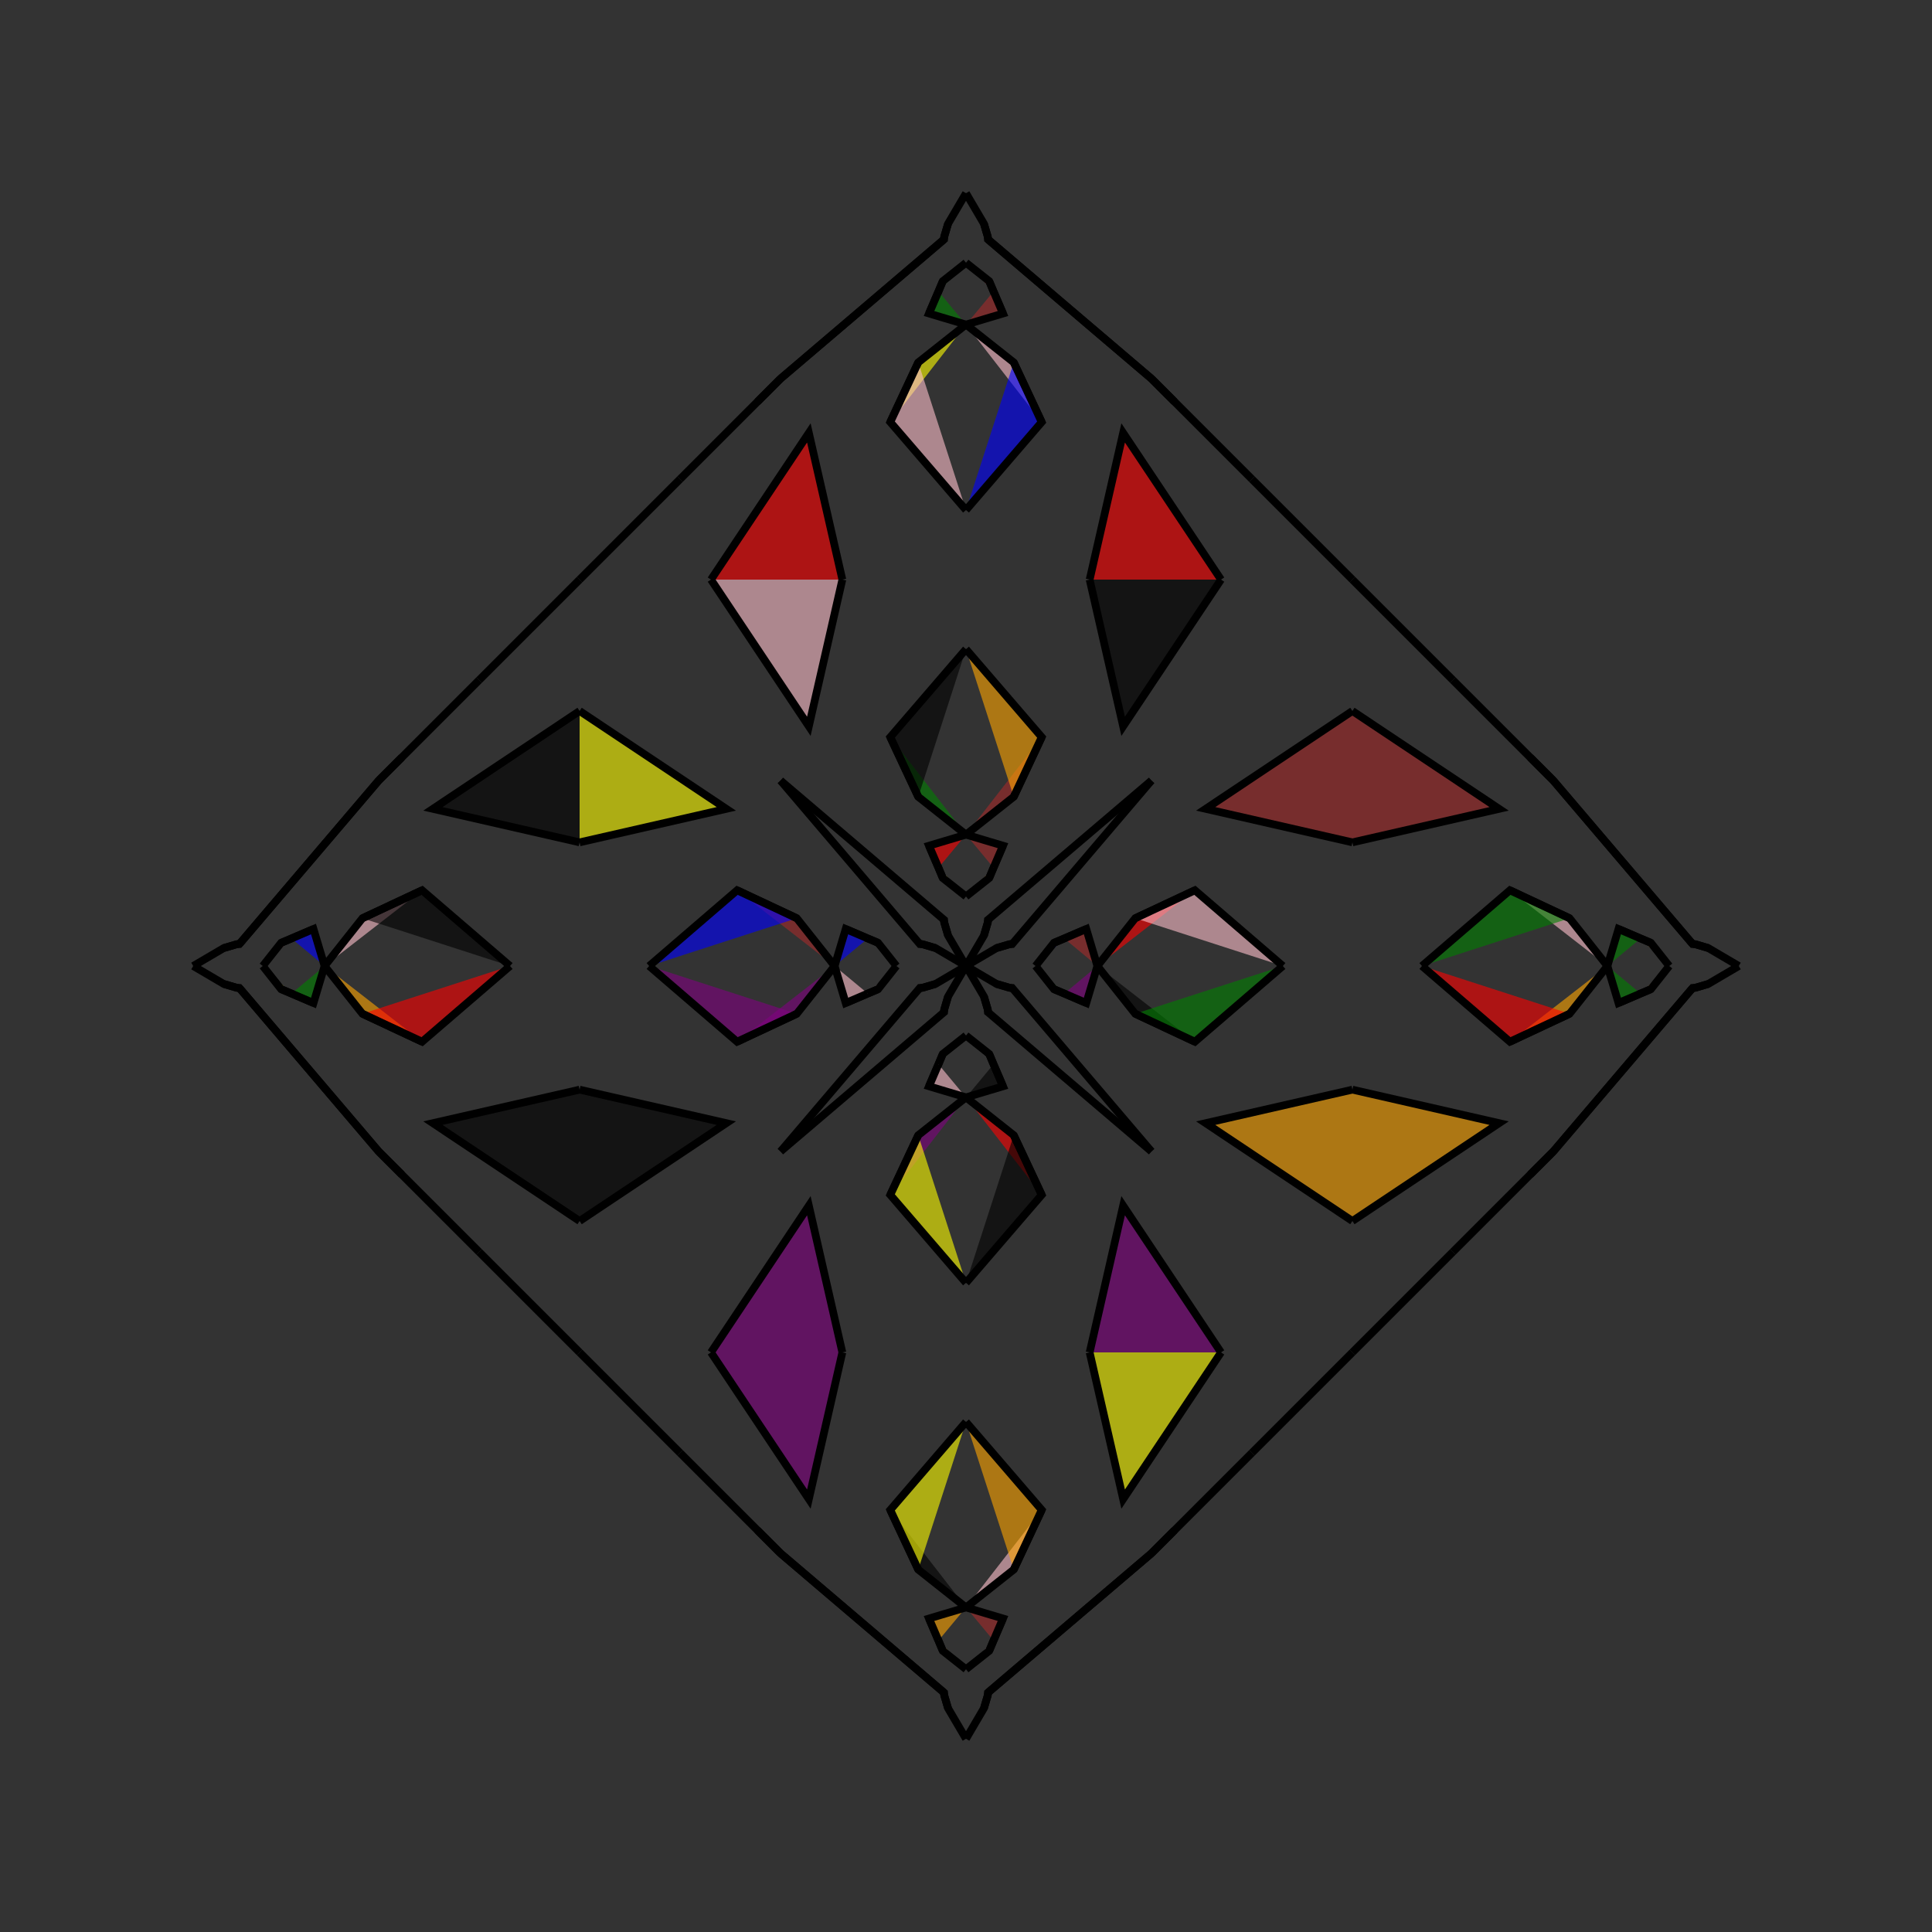<?xml version="1.0" encoding="UTF-8"?>
<svg xmlns="http://www.w3.org/2000/svg" xmlns:xlink="http://www.w3.org/1999/xlink"
     width="250" height="250" viewBox="-125.0 -125.0 250 250">
<rect x="-125.0" y="-125.0" width="250" height="250" fill="#333333" stroke="none"/>
<defs>
</defs>
<path d="M9.0,-0.0 L11.376,-3 L12.713,-3.564" fill="blue" fill-opacity="0.6" stroke="black" stroke-width="1" />
<path d="M9.0,-0.0 L11.376,3 L12.713,3.564" fill="green" fill-opacity="0.6" stroke="black" stroke-width="1" />
<path d="M11.376,-3 L12.713,-3.564 L15.566,-4.789" fill="brown" fill-opacity="0.6" stroke="black" stroke-width="1" />
<path d="M11.376,3 L12.713,3.564 L15.566,4.789" fill="green" fill-opacity="0.6" stroke="black" stroke-width="1" />
<path d="M12.713,-3.564 L15.566,-4.789 L17.0,-0.0" fill="brown" fill-opacity="0.6" stroke="black" stroke-width="1" />
<path d="M12.713,3.564 L15.566,4.789 L17.0,-0.0" fill="purple" fill-opacity="0.6" stroke="black" stroke-width="1" />
<path d="M17.0,-0.0 L21.894,-6.178 L29.617,-9.799" fill="red" fill-opacity="0.6" stroke="black" stroke-width="1" />
<path d="M17.0,-0.0 L21.894,6.178 L29.617,9.799" fill="black" fill-opacity="0.6" stroke="black" stroke-width="1" />
<path d="M21.894,-6.178 L29.617,-9.799 L41.0,-0.0" fill="pink" fill-opacity="0.6" stroke="black" stroke-width="1" />
<path d="M21.894,6.178 L29.617,9.799 L41.0,-0.0" fill="green" fill-opacity="0.6" stroke="black" stroke-width="1" />
<path d="M50.0,-16.0 L31.015,-20.335 L50.0,-33.0" fill="brown" fill-opacity="0.6" stroke="black" stroke-width="1" />
<path d="M50.0,16.0 L31.015,20.335 L50.0,33.0" fill="orange" fill-opacity="0.6" stroke="black" stroke-width="1" />
<path d="M50.0,50.0 L40.0,60.0 L37.0,63.0" fill="green" fill-opacity="0.6" stroke="black" stroke-width="1" />
<path d="M50.0,-50.0 L40.0,-60.0 L37.0,-63.0" fill="black" fill-opacity="0.6" stroke="black" stroke-width="1" />
<path d="M37.0,63.0 L27.0,73.0 L24.0,76.0" fill="black" fill-opacity="0.6" stroke="black" stroke-width="1" />
<path d="M37.0,-63.0 L27.0,-73.0 L24.0,-76.0" fill="red" fill-opacity="0.6" stroke="black" stroke-width="1" />
<path d="M27.0,73.0 L24.0,76.0 L2.841,94.023" fill="red" fill-opacity="0.6" stroke="black" stroke-width="1" />
<path d="M27.0,-73.0 L24.0,-76.0 L2.841,-94.023" fill="red" fill-opacity="0.6" stroke="black" stroke-width="1" />
<path d="M24.0,-24.0 L5.977,-2.841 L5.702,-2.838" fill="purple" fill-opacity="0.6" stroke="black" stroke-width="1" />
<path d="M24.0,24.0 L5.977,2.841 L5.702,2.838" fill="green" fill-opacity="0.6" stroke="black" stroke-width="1" />
<path d="M5.977,-2.841 L5.702,-2.838 L3.955,-2.324" fill="blue" fill-opacity="0.6" stroke="black" stroke-width="1" />
<path d="M5.977,2.841 L5.702,2.838 L3.955,2.324" fill="brown" fill-opacity="0.6" stroke="black" stroke-width="1" />
<path d="M5.702,-2.838 L3.955,-2.324 L0.0,-0.0" fill="orange" fill-opacity="0.6" stroke="black" stroke-width="1" />
<path d="M5.702,2.838 L3.955,2.324 L0.0,-0.0" fill="purple" fill-opacity="0.6" stroke="black" stroke-width="1" />
<path d="M-9.0,-0.0 L-11.376,-3 L-12.713,-3.564" fill="black" fill-opacity="0.6" stroke="black" stroke-width="1" />
<path d="M-9.0,-0.0 L-11.376,3 L-12.713,3.564" fill="pink" fill-opacity="0.6" stroke="black" stroke-width="1" />
<path d="M-11.376,-3 L-12.713,-3.564 L-15.566,-4.789" fill="yellow" fill-opacity="0.6" stroke="black" stroke-width="1" />
<path d="M-11.376,3 L-12.713,3.564 L-15.566,4.789" fill="green" fill-opacity="0.6" stroke="black" stroke-width="1" />
<path d="M-12.713,-3.564 L-15.566,-4.789 L-17.0,-0.0" fill="blue" fill-opacity="0.6" stroke="black" stroke-width="1" />
<path d="M-12.713,3.564 L-15.566,4.789 L-17.0,-0.0" fill="pink" fill-opacity="0.6" stroke="black" stroke-width="1" />
<path d="M-17.0,-0.0 L-21.894,-6.178 L-29.617,-9.799" fill="brown" fill-opacity="0.6" stroke="black" stroke-width="1" />
<path d="M-17.0,-0.0 L-21.894,6.178 L-29.617,9.799" fill="purple" fill-opacity="0.6" stroke="black" stroke-width="1" />
<path d="M-21.894,-6.178 L-29.617,-9.799 L-41.0,-0.0" fill="blue" fill-opacity="0.6" stroke="black" stroke-width="1" />
<path d="M-21.894,6.178 L-29.617,9.799 L-41.0,-0.0" fill="purple" fill-opacity="0.6" stroke="black" stroke-width="1" />
<path d="M-50.0,-16.0 L-31.015,-20.335 L-50.0,-33.0" fill="yellow" fill-opacity="0.6" stroke="black" stroke-width="1" />
<path d="M-50.0,16.0 L-31.015,20.335 L-50.0,33.0" fill="black" fill-opacity="0.6" stroke="black" stroke-width="1" />
<path d="M-50.0,50.0 L-40.0,60.0 L-37.0,63.0" fill="green" fill-opacity="0.6" stroke="black" stroke-width="1" />
<path d="M-50.0,-50.0 L-40.0,-60.0 L-37.0,-63.0" fill="purple" fill-opacity="0.6" stroke="black" stroke-width="1" />
<path d="M-37.0,63.0 L-27.0,73.0 L-24.0,76.0" fill="yellow" fill-opacity="0.6" stroke="black" stroke-width="1" />
<path d="M-37.0,-63.0 L-27.0,-73.0 L-24.0,-76.0" fill="red" fill-opacity="0.6" stroke="black" stroke-width="1" />
<path d="M-27.0,73.0 L-24.0,76.0 L-2.841,94.023" fill="red" fill-opacity="0.6" stroke="black" stroke-width="1" />
<path d="M-27.0,-73.0 L-24.0,-76.0 L-2.841,-94.023" fill="pink" fill-opacity="0.6" stroke="black" stroke-width="1" />
<path d="M-24.0,-24.0 L-5.977,-2.841 L-5.702,-2.838" fill="orange" fill-opacity="0.6" stroke="black" stroke-width="1" />
<path d="M-24.0,24.0 L-5.977,2.841 L-5.702,2.838" fill="brown" fill-opacity="0.6" stroke="black" stroke-width="1" />
<path d="M-5.977,-2.841 L-5.702,-2.838 L-3.955,-2.324" fill="red" fill-opacity="0.6" stroke="black" stroke-width="1" />
<path d="M-5.977,2.841 L-5.702,2.838 L-3.955,2.324" fill="pink" fill-opacity="0.6" stroke="black" stroke-width="1" />
<path d="M-5.702,-2.838 L-3.955,-2.324 L0.0,-0.0" fill="orange" fill-opacity="0.6" stroke="black" stroke-width="1" />
<path d="M-5.702,2.838 L-3.955,2.324 L0.0,-0.0" fill="blue" fill-opacity="0.6" stroke="black" stroke-width="1" />
<path d="M91.0,-0.0 L88.624,3 L87.287,3.564" fill="orange" fill-opacity="0.6" stroke="black" stroke-width="1" />
<path d="M91.0,-0.0 L88.624,-3 L87.287,-3.564" fill="orange" fill-opacity="0.6" stroke="black" stroke-width="1" />
<path d="M88.624,3 L87.287,3.564 L84.434,4.789" fill="purple" fill-opacity="0.6" stroke="black" stroke-width="1" />
<path d="M88.624,-3 L87.287,-3.564 L84.434,-4.789" fill="black" fill-opacity="0.6" stroke="black" stroke-width="1" />
<path d="M87.287,3.564 L84.434,4.789 L83.0,-0.0" fill="green" fill-opacity="0.6" stroke="black" stroke-width="1" />
<path d="M87.287,-3.564 L84.434,-4.789 L83.0,-0.0" fill="green" fill-opacity="0.6" stroke="black" stroke-width="1" />
<path d="M83.0,-0.0 L78.106,6.178 L70.383,9.799" fill="orange" fill-opacity="0.6" stroke="black" stroke-width="1" />
<path d="M83.0,-0.0 L78.106,-6.178 L70.383,-9.799" fill="pink" fill-opacity="0.6" stroke="black" stroke-width="1" />
<path d="M78.106,6.178 L70.383,9.799 L59.0,-0.0" fill="red" fill-opacity="0.6" stroke="black" stroke-width="1" />
<path d="M78.106,-6.178 L70.383,-9.799 L59.0,-0.0" fill="green" fill-opacity="0.6" stroke="black" stroke-width="1" />
<path d="M50.0,16.0 L68.985,20.335 L50.0,33.0" fill="orange" fill-opacity="0.6" stroke="black" stroke-width="1" />
<path d="M50.0,-16.0 L68.985,-20.335 L50.0,-33.0" fill="brown" fill-opacity="0.6" stroke="black" stroke-width="1" />
<path d="M50.0,50.0 L60.0,40.0 L63.0,37.0" fill="orange" fill-opacity="0.6" stroke="black" stroke-width="1" />
<path d="M50.0,-50.0 L60.0,-40.0 L63.0,-37.0" fill="blue" fill-opacity="0.6" stroke="black" stroke-width="1" />
<path d="M63.0,37.0 L73.0,27.0 L76.0,24.0" fill="black" fill-opacity="0.6" stroke="black" stroke-width="1" />
<path d="M63.0,-37.0 L73.0,-27.0 L76.0,-24.0" fill="orange" fill-opacity="0.6" stroke="black" stroke-width="1" />
<path d="M73.0,27.0 L76.0,24.0 L94.023,2.841" fill="green" fill-opacity="0.6" stroke="black" stroke-width="1" />
<path d="M73.0,-27.0 L76.0,-24.0 L94.023,-2.841" fill="black" fill-opacity="0.6" stroke="black" stroke-width="1" />
<path d="M76.0,24.0 L94.023,2.841 L94.298,2.838" fill="red" fill-opacity="0.6" stroke="black" stroke-width="1" />
<path d="M76.0,-24.0 L94.023,-2.841 L94.298,-2.838" fill="yellow" fill-opacity="0.6" stroke="black" stroke-width="1" />
<path d="M94.023,2.841 L94.298,2.838 L96.045,2.324" fill="green" fill-opacity="0.6" stroke="black" stroke-width="1" />
<path d="M94.023,-2.841 L94.298,-2.838 L96.045,-2.324" fill="black" fill-opacity="0.6" stroke="black" stroke-width="1" />
<path d="M94.298,2.838 L96.045,2.324 L100.0,-0.0" fill="red" fill-opacity="0.6" stroke="black" stroke-width="1" />
<path d="M94.298,-2.838 L96.045,-2.324 L100.0,-0.0" fill="yellow" fill-opacity="0.6" stroke="black" stroke-width="1" />
<path d="M0.0,-9.0 L3,-11.376 L3.564,-12.713" fill="orange" fill-opacity="0.6" stroke="black" stroke-width="1" />
<path d="M0.0,9.0 L3,11.376 L3.564,12.713" fill="black" fill-opacity="0.6" stroke="black" stroke-width="1" />
<path d="M0.0,91.0 L3,88.624 L3.564,87.287" fill="pink" fill-opacity="0.6" stroke="black" stroke-width="1" />
<path d="M0.0,-91.0 L3,-88.624 L3.564,-87.287" fill="red" fill-opacity="0.6" stroke="black" stroke-width="1" />
<path d="M3,-11.376 L3.564,-12.713 L4.789,-15.566" fill="purple" fill-opacity="0.6" stroke="black" stroke-width="1" />
<path d="M3,11.376 L3.564,12.713 L4.789,15.566" fill="black" fill-opacity="0.6" stroke="black" stroke-width="1" />
<path d="M3,88.624 L3.564,87.287 L4.789,84.434" fill="red" fill-opacity="0.6" stroke="black" stroke-width="1" />
<path d="M3,-88.624 L3.564,-87.287 L4.789,-84.434" fill="pink" fill-opacity="0.6" stroke="black" stroke-width="1" />
<path d="M3.564,-12.713 L4.789,-15.566 L0.0,-17.0" fill="brown" fill-opacity="0.6" stroke="black" stroke-width="1" />
<path d="M3.564,12.713 L4.789,15.566 L0.0,17.0" fill="black" fill-opacity="0.6" stroke="black" stroke-width="1" />
<path d="M3.564,87.287 L4.789,84.434 L0.0,83.0" fill="brown" fill-opacity="0.6" stroke="black" stroke-width="1" />
<path d="M3.564,-87.287 L4.789,-84.434 L0.0,-83.0" fill="brown" fill-opacity="0.6" stroke="black" stroke-width="1" />
<path d="M0.0,-17.0 L6.178,-21.894 L9.799,-29.617" fill="brown" fill-opacity="0.6" stroke="black" stroke-width="1" />
<path d="M0.0,17.0 L6.178,21.894 L9.799,29.617" fill="red" fill-opacity="0.6" stroke="black" stroke-width="1" />
<path d="M0.0,83.0 L6.178,78.106 L9.799,70.383" fill="pink" fill-opacity="0.6" stroke="black" stroke-width="1" />
<path d="M0.0,-83.0 L6.178,-78.106 L9.799,-70.383" fill="pink" fill-opacity="0.6" stroke="black" stroke-width="1" />
<path d="M6.178,-21.894 L9.799,-29.617 L0.0,-41.0" fill="orange" fill-opacity="0.6" stroke="black" stroke-width="1" />
<path d="M6.178,21.894 L9.799,29.617 L0.0,41.0" fill="black" fill-opacity="0.6" stroke="black" stroke-width="1" />
<path d="M6.178,78.106 L9.799,70.383 L0.0,59.0" fill="orange" fill-opacity="0.6" stroke="black" stroke-width="1" />
<path d="M6.178,-78.106 L9.799,-70.383 L0.0,-59.0" fill="blue" fill-opacity="0.6" stroke="black" stroke-width="1" />
<path d="M16.0,-50.0 L20.335,-31.015 L33.0,-50.0" fill="black" fill-opacity="0.6" stroke="black" stroke-width="1" />
<path d="M16.0,50.0 L20.335,31.015 L33.0,50.0" fill="purple" fill-opacity="0.6" stroke="black" stroke-width="1" />
<path d="M16.0,50.0 L20.335,68.985 L33.0,50.0" fill="yellow" fill-opacity="0.6" stroke="black" stroke-width="1" />
<path d="M16.0,-50.0 L20.335,-68.985 L33.0,-50.0" fill="red" fill-opacity="0.6" stroke="black" stroke-width="1" />
<path d="M24.0,-24.0 L2.841,-5.977 L2.838,-5.702" fill="red" fill-opacity="0.6" stroke="black" stroke-width="1" />
<path d="M24.0,24.0 L2.841,5.977 L2.838,5.702" fill="orange" fill-opacity="0.6" stroke="black" stroke-width="1" />
<path d="M24.0,76.0 L2.841,94.023 L2.838,94.298" fill="yellow" fill-opacity="0.6" stroke="black" stroke-width="1" />
<path d="M24.0,-76.0 L2.841,-94.023 L2.838,-94.298" fill="black" fill-opacity="0.6" stroke="black" stroke-width="1" />
<path d="M2.841,-5.977 L2.838,-5.702 L2.324,-3.955" fill="black" fill-opacity="0.6" stroke="black" stroke-width="1" />
<path d="M2.841,5.977 L2.838,5.702 L2.324,3.955" fill="red" fill-opacity="0.6" stroke="black" stroke-width="1" />
<path d="M2.841,94.023 L2.838,94.298 L2.324,96.045" fill="brown" fill-opacity="0.6" stroke="black" stroke-width="1" />
<path d="M2.841,-94.023 L2.838,-94.298 L2.324,-96.045" fill="pink" fill-opacity="0.6" stroke="black" stroke-width="1" />
<path d="M2.838,-5.702 L2.324,-3.955 L0.0,-0.0" fill="purple" fill-opacity="0.6" stroke="black" stroke-width="1" />
<path d="M2.838,5.702 L2.324,3.955 L0.0,-0.0" fill="green" fill-opacity="0.6" stroke="black" stroke-width="1" />
<path d="M2.838,94.298 L2.324,96.045 L0.0,100.0" fill="orange" fill-opacity="0.6" stroke="black" stroke-width="1" />
<path d="M2.838,-94.298 L2.324,-96.045 L0.0,-100.0" fill="pink" fill-opacity="0.6" stroke="black" stroke-width="1" />
<path d="M0.0,91.0 L-3,88.624 L-3.564,87.287" fill="orange" fill-opacity="0.6" stroke="black" stroke-width="1" />
<path d="M0.0,-9.0 L-3,-11.376 L-3.564,-12.713" fill="yellow" fill-opacity="0.6" stroke="black" stroke-width="1" />
<path d="M0.0,9.0 L-3,11.376 L-3.564,12.713" fill="green" fill-opacity="0.6" stroke="black" stroke-width="1" />
<path d="M0.0,-91.0 L-3,-88.624 L-3.564,-87.287" fill="green" fill-opacity="0.6" stroke="black" stroke-width="1" />
<path d="M-3,88.624 L-3.564,87.287 L-4.789,84.434" fill="blue" fill-opacity="0.6" stroke="black" stroke-width="1" />
<path d="M-3,-11.376 L-3.564,-12.713 L-4.789,-15.566" fill="orange" fill-opacity="0.6" stroke="black" stroke-width="1" />
<path d="M-3,11.376 L-3.564,12.713 L-4.789,15.566" fill="purple" fill-opacity="0.6" stroke="black" stroke-width="1" />
<path d="M-3,-88.624 L-3.564,-87.287 L-4.789,-84.434" fill="green" fill-opacity="0.6" stroke="black" stroke-width="1" />
<path d="M-3.564,87.287 L-4.789,84.434 L0.0,83.0" fill="orange" fill-opacity="0.6" stroke="black" stroke-width="1" />
<path d="M-3.564,-12.713 L-4.789,-15.566 L0.0,-17.0" fill="red" fill-opacity="0.6" stroke="black" stroke-width="1" />
<path d="M-3.564,12.713 L-4.789,15.566 L0.0,17.0" fill="pink" fill-opacity="0.6" stroke="black" stroke-width="1" />
<path d="M-3.564,-87.287 L-4.789,-84.434 L0.0,-83.0" fill="green" fill-opacity="0.6" stroke="black" stroke-width="1" />
<path d="M0.0,83.0 L-6.178,78.106 L-9.799,70.383" fill="black" fill-opacity="0.6" stroke="black" stroke-width="1" />
<path d="M0.0,-17.0 L-6.178,-21.894 L-9.799,-29.617" fill="green" fill-opacity="0.6" stroke="black" stroke-width="1" />
<path d="M0.0,17.0 L-6.178,21.894 L-9.799,29.617" fill="purple" fill-opacity="0.6" stroke="black" stroke-width="1" />
<path d="M0.0,-83.0 L-6.178,-78.106 L-9.799,-70.383" fill="yellow" fill-opacity="0.6" stroke="black" stroke-width="1" />
<path d="M-6.178,78.106 L-9.799,70.383 L0.0,59.0" fill="yellow" fill-opacity="0.6" stroke="black" stroke-width="1" />
<path d="M-6.178,-21.894 L-9.799,-29.617 L0.0,-41.0" fill="black" fill-opacity="0.6" stroke="black" stroke-width="1" />
<path d="M-6.178,21.894 L-9.799,29.617 L0.0,41.0" fill="yellow" fill-opacity="0.6" stroke="black" stroke-width="1" />
<path d="M-6.178,-78.106 L-9.799,-70.383 L0.0,-59.0" fill="pink" fill-opacity="0.6" stroke="black" stroke-width="1" />
<path d="M-16.0,50.0 L-20.335,68.985 L-33.0,50.0" fill="purple" fill-opacity="0.6" stroke="black" stroke-width="1" />
<path d="M-16.0,-50.0 L-20.335,-31.015 L-33.0,-50.0" fill="pink" fill-opacity="0.6" stroke="black" stroke-width="1" />
<path d="M-16.0,50.0 L-20.335,31.015 L-33.0,50.0" fill="purple" fill-opacity="0.6" stroke="black" stroke-width="1" />
<path d="M-16.0,-50.0 L-20.335,-68.985 L-33.0,-50.0" fill="red" fill-opacity="0.6" stroke="black" stroke-width="1" />
<path d="M-24.0,76.0 L-2.841,94.023 L-2.838,94.298" fill="orange" fill-opacity="0.6" stroke="black" stroke-width="1" />
<path d="M-24.0,-24.0 L-2.841,-5.977 L-2.838,-5.702" fill="yellow" fill-opacity="0.6" stroke="black" stroke-width="1" />
<path d="M-24.0,24.0 L-2.841,5.977 L-2.838,5.702" fill="pink" fill-opacity="0.6" stroke="black" stroke-width="1" />
<path d="M-24.0,-76.0 L-2.841,-94.023 L-2.838,-94.298" fill="red" fill-opacity="0.6" stroke="black" stroke-width="1" />
<path d="M-2.841,94.023 L-2.838,94.298 L-2.324,96.045" fill="yellow" fill-opacity="0.6" stroke="black" stroke-width="1" />
<path d="M-2.841,-5.977 L-2.838,-5.702 L-2.324,-3.955" fill="purple" fill-opacity="0.6" stroke="black" stroke-width="1" />
<path d="M-2.841,5.977 L-2.838,5.702 L-2.324,3.955" fill="black" fill-opacity="0.6" stroke="black" stroke-width="1" />
<path d="M-2.841,-94.023 L-2.838,-94.298 L-2.324,-96.045" fill="red" fill-opacity="0.6" stroke="black" stroke-width="1" />
<path d="M-2.838,94.298 L-2.324,96.045 L0.0,100.0" fill="yellow" fill-opacity="0.6" stroke="black" stroke-width="1" />
<path d="M-2.838,-5.702 L-2.324,-3.955 L0.0,-0.0" fill="yellow" fill-opacity="0.6" stroke="black" stroke-width="1" />
<path d="M-2.838,5.702 L-2.324,3.955 L0.0,-0.0" fill="pink" fill-opacity="0.6" stroke="black" stroke-width="1" />
<path d="M-2.838,-94.298 L-2.324,-96.045 L0.0,-100.0" fill="yellow" fill-opacity="0.6" stroke="black" stroke-width="1" />
<path d="M-91.0,-0.0 L-88.624,-3 L-87.287,-3.564" fill="brown" fill-opacity="0.6" stroke="black" stroke-width="1" />
<path d="M-91.0,-0.0 L-88.624,3 L-87.287,3.564" fill="yellow" fill-opacity="0.6" stroke="black" stroke-width="1" />
<path d="M-88.624,-3 L-87.287,-3.564 L-84.434,-4.789" fill="blue" fill-opacity="0.6" stroke="black" stroke-width="1" />
<path d="M-88.624,3 L-87.287,3.564 L-84.434,4.789" fill="purple" fill-opacity="0.6" stroke="black" stroke-width="1" />
<path d="M-87.287,-3.564 L-84.434,-4.789 L-83.0,-0.0" fill="blue" fill-opacity="0.6" stroke="black" stroke-width="1" />
<path d="M-87.287,3.564 L-84.434,4.789 L-83.0,-0.0" fill="green" fill-opacity="0.6" stroke="black" stroke-width="1" />
<path d="M-83.0,-0.0 L-78.106,-6.178 L-70.383,-9.799" fill="pink" fill-opacity="0.6" stroke="black" stroke-width="1" />
<path d="M-83.0,-0.0 L-78.106,6.178 L-70.383,9.799" fill="orange" fill-opacity="0.6" stroke="black" stroke-width="1" />
<path d="M-78.106,-6.178 L-70.383,-9.799 L-59.0,-0.0" fill="black" fill-opacity="0.6" stroke="black" stroke-width="1" />
<path d="M-78.106,6.178 L-70.383,9.799 L-59.0,-0.0" fill="red" fill-opacity="0.6" stroke="black" stroke-width="1" />
<path d="M-50.0,-16.0 L-68.985,-20.335 L-50.0,-33.0" fill="black" fill-opacity="0.6" stroke="black" stroke-width="1" />
<path d="M-50.0,16.0 L-68.985,20.335 L-50.0,33.0" fill="black" fill-opacity="0.6" stroke="black" stroke-width="1" />
<path d="M-50.0,-50.0 L-60.0,-40.0 L-63.0,-37.0" fill="black" fill-opacity="0.6" stroke="black" stroke-width="1" />
<path d="M-50.0,50.0 L-60.0,40.0 L-63.0,37.0" fill="orange" fill-opacity="0.6" stroke="black" stroke-width="1" />
<path d="M-63.0,-37.0 L-73.0,-27.0 L-76.0,-24.0" fill="black" fill-opacity="0.6" stroke="black" stroke-width="1" />
<path d="M-63.0,37.0 L-73.0,27.0 L-76.0,24.0" fill="pink" fill-opacity="0.6" stroke="black" stroke-width="1" />
<path d="M-73.0,-27.0 L-76.0,-24.0 L-94.023,-2.841" fill="black" fill-opacity="0.6" stroke="black" stroke-width="1" />
<path d="M-73.0,27.0 L-76.0,24.0 L-94.023,2.841" fill="green" fill-opacity="0.6" stroke="black" stroke-width="1" />
<path d="M-76.0,-24.0 L-94.023,-2.841 L-94.298,-2.838" fill="orange" fill-opacity="0.6" stroke="black" stroke-width="1" />
<path d="M-76.0,24.0 L-94.023,2.841 L-94.298,2.838" fill="green" fill-opacity="0.6" stroke="black" stroke-width="1" />
<path d="M-94.023,-2.841 L-94.298,-2.838 L-96.045,-2.324" fill="yellow" fill-opacity="0.6" stroke="black" stroke-width="1" />
<path d="M-94.023,2.841 L-94.298,2.838 L-96.045,2.324" fill="green" fill-opacity="0.6" stroke="black" stroke-width="1" />
<path d="M-94.298,-2.838 L-96.045,-2.324 L-100.0,-0.0" fill="orange" fill-opacity="0.6" stroke="black" stroke-width="1" />
<path d="M-94.298,2.838 L-96.045,2.324 L-100.0,-0.0" fill="yellow" fill-opacity="0.6" stroke="black" stroke-width="1" />
</svg>